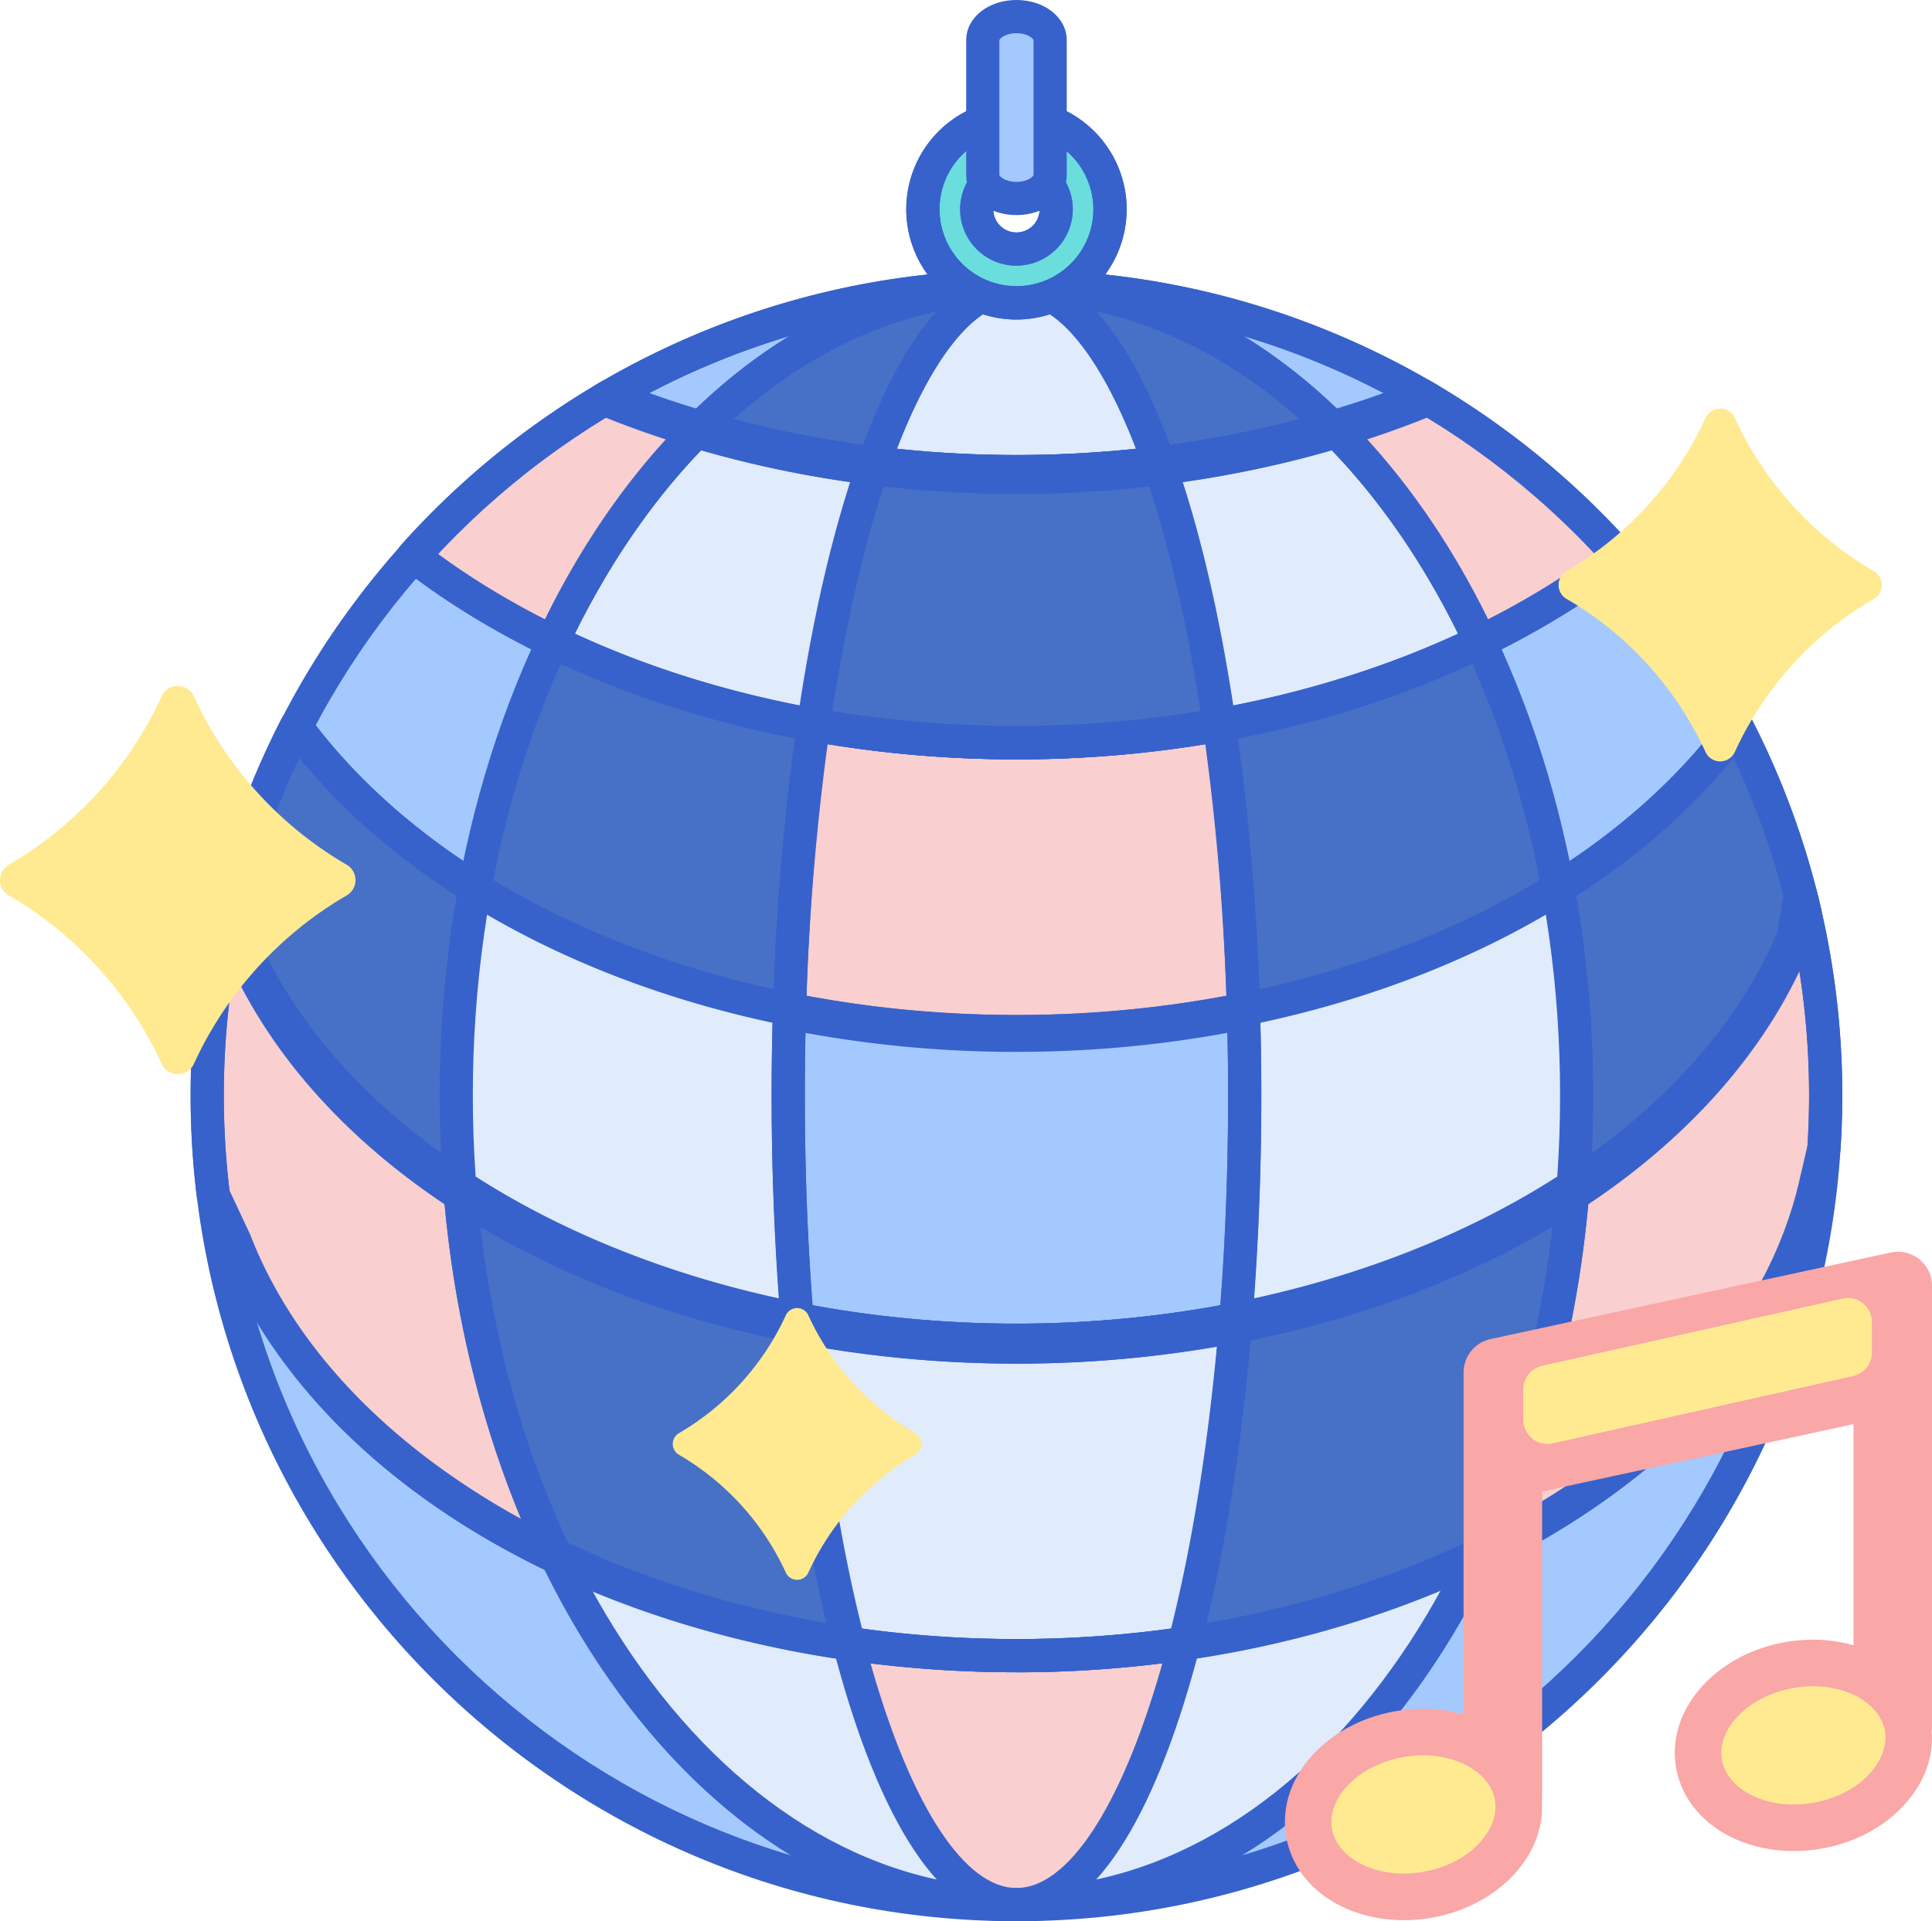 <svg xmlns="http://www.w3.org/2000/svg" width="1080" height="1074.08" viewBox="0 0 1080 1074.08"><g id="Слой_2" data-name="Слой 2"><g id="Disco_ball_469687232"><g id="Disco_ball_469687232-2" data-name="Disco_ball_469687232"><path d="M1020.57 612.43c0 249.84-202.53 452.37-452.36 452.37S115.84 862.27 115.84 612.43 318.37 160.07 568.21 160.07s452.36 202.53 452.36 452.36z" fill="#a4c9ff"/><path d="M1006.45 499.87l-4.08 24.43c-55 130-228.55 225-434.16 225s-379.17-95-434.15-225l-6.53-14.41a454.89 454.89.0 0 0-8.26 158.22l11.94 25.45a247.63 247.63.0 0 0 14.65 31.22l.08.16v0c65.29 117.39 229.72 200.69 422.27 200.69 227.19.0 415.23-115.94 447.47-267v0l3.91-16.77q1-14.6 1-29.45a453.54 453.54.0 0 0-14.12-112.56z" fill="#f9cfcf"/><path d="M881.38 612.43c0 249.84-140.22 452.37-313.17 452.37S255 862.27 255 612.43 395.24 160.07 568.21 160.07 881.38 362.6 881.38 612.43z" fill="#e0ebfc"/><path d="M902.26 307.56c-1.29-1.41-2.54-2.87-3.86-4.26h-.06c1.31 1.4 2.63 2.8 3.92 4.23z" fill="#a4c9ff"/><path d="M238.07 303.33l-.08-.05c-1.3 1.4-2.55 2.85-3.84 4.26 1.29-1.41 2.61-2.81 3.92-4.21z" fill="#a4c9ff"/><path d="M905.29 310.89c-82.83 64.05-203.15 104.36-337.08 104.36S314 374.94 231.13 310.89a452.55 452.55.0 0 0-66.3 96.62c74.74 101.66 227.31 171.3 403.38 171.3s328.61-69.64 403.38-171.3a453.28 453.28.0 0 0-66.3-96.62z" fill="#a4c9ff"/><path d="M568.21 415.25c-96.46.0-185.75-21-259.17-56.6-19.76 42-34.8 89-43.9 139.44 80.2 50.15 186.46 80.7 303.07 80.7s222.86-30.55 303.06-80.7c-9.1-50.49-24.14-97.45-43.89-139.44-73.43 35.63-162.72 56.6-259.17 56.6z" fill="#4671c6"/><path d="M695.8 612.43c0 249.84-57.13 452.37-127.59 452.37S440.62 862.27 440.62 612.43s57.12-452.36 127.59-452.36S695.8 362.6 695.8 612.43z" fill="#f9cfcf"/><path d="M568.21 753.07C783 753.07 962.79 649.46 1009 510.49a449.73 449.73.0 0 0-38.1-104.29c-75 101.25-227.1 170.57-402.72 170.57S240.44 507.46 165.48 406.2a449.27 449.27.0 0 0-38.1 104.29c46.24 139 226 242.58 440.83 242.58z" fill="#4671c6"/><path d="M568.21 415.25c134 0 254.31-40.33 337.13-104.39a453.65 453.65.0 0 0-109.88-89.6c-66.79 26.93-144.39 42.41-227.25 42.41s-160.49-15.48-227.27-42.41a454.08 454.08.0 0 0-109.89 89.6c82.85 64.06 203.19 104.39 337.16 104.39z" fill="#f9cfcf"/><path d="M337.76 223.12c67.5 27.73 146.28 43.66 230.45 43.66s162.94-15.93 230.44-43.66a452.66 452.66.0 0 0-460.89.0z" fill="#a4c9ff"/><path d="M257 663.36c5.9 76.19 24.9 146.64 53.68 206.57 73.09 35.11 161.8 55.68 257.5 55.68s184.4-20.57 257.5-55.68c28.78-59.93 47.77-130.38 53.68-206.57C798.32 716.61 688.8 749.3 568.21 749.3S338.11 716.61 257 663.36z" fill="#4671c6"/><path d="M879.08 667.38c1.5-18 2.3-36.33 2.3-55a643.27 643.27.0 0 0-10.46-116.22c-80.14 50.06-186.25 80.56-302.71 80.56s-222.56-30.5-302.72-80.56A643.27 643.27.0 0 0 255 612.43c0 18.62.8 36.94 2.3 55 81.07 53.1 190.48 85.69 310.88 85.69S798 720.48 879.08 667.38z" fill="#e0ebfc"/><path d="M568.21 263.67c-62.68.0-122.34-8.89-176.58-24.85-32.48 32.09-60.57 72.76-82.68 119.79 73.43 35.63 162.77 56.64 259.26 56.64s185.82-21 259.25-56.64c-22.11-47-50.2-87.7-82.67-119.79-54.25 16-113.91 24.85-176.58 24.85z" fill="#e0ebfc"/><path d="M389.18 241.26c54.9 16.41 115.41 25.52 179 25.52s124.12-9.11 179-25.52c-50.74-51.16-112.44-81.19-179-81.19s-128.28 30-179 81.19z" fill="#4671c6"/><path d="M445.57 737.56c5.54 68.47 15.53 130.25 28.78 181.26a652.12 652.12.0 0 0 187.72.0c13.25-51 23.23-112.81 28.78-181.26a646.44 646.44.0 0 1-245.28.0z" fill="#e0ebfc"/><path d="M690.52 741.4c3.43-40.87 5.28-84.14 5.28-129q0-24.4-.73-48.19a640.61 640.61.0 0 1-126.86 12.53 640.79 640.79.0 0 1-126.87-12.53q-.7 23.76-.72 48.19c0 44.83 1.85 88.1 5.27 129a646.84 646.84.0 0 0 244.63.0z" fill="#a4c9ff"/><path d="M488.68 258.72c-14 39.65-25.63 89.55-33.91 146.51a642.1 642.1.0 0 0 113.44 10 642.29 642.29.0 0 0 113.45-10c-8.3-57-19.9-106.86-33.93-146.51a648.08 648.08.0 0 1-79.52 4.95 648.62 648.62.0 0 1-79.53-4.95z" fill="#4671c6"/><path d="M487.63 261.73a651.34 651.34.0 0 0 80.58 5.07 650.93 650.93.0 0 0 80.57-5.07c-22-63.53-50-101.64-80.57-101.64s-58.62 38.09-80.58 101.64z" fill="#e0ebfc"/><path d="M568.21 415.25a643.53 643.53.0 0 1-113.4-10 1404.11 1404.11.0 0 0-13.54 161 639.86 639.86.0 0 0 126.94 12.52 640 640 0 0 0 126.94-12.52 1408.63 1408.63.0 0 0-13.54-161 643.87 643.87.0 0 1-113.4 10z" fill="#f9cfcf"/><path d="M568.21 1074.08c-254.55.0-461.65-207.08-461.65-461.65s207.1-461.64 461.65-461.64 461.64 207.1 461.64 461.64-207.1 461.65-461.64 461.65zm0-904.73c-244.33.0-443.09 198.78-443.09 443.08s198.76 443.09 443.09 443.09 443.08-198.76 443.08-443.09S812.53 169.35 568.21 169.35z" fill="#3762cc"/><path d="M568.21 1074.08c-177.79.0-322.46-207.08-322.46-461.65S390.42 150.79 568.21 150.79s322.45 207.1 322.45 461.64S746 1074.08 568.21 1074.08zm0-904.73c-167.57.0-303.9 198.78-303.9 443.08s136.33 443.09 303.9 443.09S872.1 856.76 872.1 612.43 735.78 169.35 568.21 169.35z" fill="#3762cc"/><path d="M568.21 1074.08c-85.67.0-136.87-234.72-136.87-461.65s51.2-461.64 136.87-461.64S705.08 385.51 705.08 612.43s-51.2 461.65-136.87 461.65zm0-904.73c-57.13.0-118.31 178-118.31 443.08s61.18 443.09 118.31 443.09 118.31-178 118.31-443.09S625.35 169.35 568.21 169.35z" fill="#3762cc"/><path d="M568.21 762.35c-216 0-400.86-102.36-449.63-248.92a9.32 9.32.0 0 1-.24-5A459.07 459.07.0 0 1 157.24 402 9.26 9.26.0 0 1 173 400.7c76.16 102.88 227.61 166.79 395.26 166.79s319.1-63.91 395.26-166.79a9.11 9.11.0 0 1 8.22-3.74 9.29 9.29.0 0 1 7.49 5 457.22 457.22.0 0 1 38.89 106.43 9.23 9.23.0 0 1-.24 5C969.07 660 784.19 762.35 568.21 762.35zM137 510c22.36 64.68 76.28 123.47 152.09 165.78 78.6 43.84 177.72 68 279.09 68s200.48-24.15 279.08-68C923.1 633.49 977 574.7 999.39 510a439.75 439.75.0 0 0-30.25-86.42c-82.1 100.54-234 162.45-400.93 162.45s-318.84-61.91-401-162.45A439.88 439.88.0 0 0 137 510z" fill="#3762cc"/><path d="M568.21 424.53c-130.49.0-255.45-38.75-342.83-106.33a9.29 9.29.0 0 1-1.23-13.52 462.78 462.78.0 0 1 112.13-91.46 9.29 9.29.0 0 1 8.14-.58c67.72 27.3 145.09 41.75 223.79 41.75S724.27 239.94 792 212.64a9.27 9.27.0 0 1 8.13.58 462.5 462.5.0 0 1 112.15 91.46A9.28 9.28.0 0 1 911 318.2C823.66 385.78 698.7 424.53 568.21 424.53zM244.81 309.61C328.54 371 445.73 406 568.21 406s239.66-35 323.39-96.36a443.57 443.57.0 0 0-96.94-78.06C725.79 258.64 647.6 273 568.21 273s-157.61-14.31-226.47-41.4a443.75 443.75.0 0 0-96.93 78.06z" fill="#3762cc"/><path d="M568.21 276.06c-82.41.0-163.31-15.33-234-44.35A9.26 9.26.0 0 1 333 215.15a461.83 461.83.0 0 1 470.34.0 9.27 9.27.0 0 1-1.2 16.56c-70.66 29-151.55 44.35-234 44.35zM359.39 221.58c64 23.54 135.78 35.92 208.82 35.92S713 245.12 777 221.58a443.56 443.56.0 0 0-417.64.0z" fill="#3762cc"/><path d="M568.21 934.89c-94 0-184.41-19.55-261.51-56.58a9.27 9.27.0 0 1-4.35-4.35c-29.88-62.24-48.77-134.81-54.59-209.89a9.29 9.29.0 0 1 14.36-8.47C345 710.05 453.72 740 568.21 740s223.19-30 306.11-84.42a9.27 9.27.0 0 1 14.33 8.47C882.83 739.14 864 811.72 834.06 874a9.27 9.27.0 0 1-4.35 4.35c-77.1 37-167.51 56.58-261.5 56.58zM317.67 863c74 34.93 160.52 53.36 250.54 53.36S744.79 897.9 818.73 863c25.66-54.36 42.7-116.8 49.69-181.79-83.6 50-189.37 77.4-300.21 77.4S351.6 731.22 268 681.18c7 65 24 127.43 49.68 181.79z" fill="#3762cc"/><path d="M568.21 424.53c-94.64.0-185.7-19.9-263.3-57.58a9.27 9.27.0 0 1-4.35-12.29c22.67-48.23 51.1-89.42 84.54-122.44a9.25 9.25.0 0 1 9.14-2.3c55.15 16.24 113.69 24.47 174 24.47s118.82-8.23 174-24.47a9.25 9.25.0 0 1 9.14 2.3c33.44 33 61.89 74.23 84.55 122.44A9.27 9.27.0 0 1 831.51 367c-77.59 37.68-168.65 57.58-263.3 57.58zm-246.85-70.3C394.62 388.12 479.75 406 568.21 406s173.58-17.87 246.84-51.74c-20.14-40.84-44.64-76.07-73-105C686.81 265 628.32 273 568.21 273s-118.6-8-173.88-23.69c-28.33 28.89-52.83 64.13-73 105z" fill="#3762cc"/><path d="M568.21 276.06c-63 0-124.15-8.71-181.67-25.92a9.26 9.26.0 0 1-3.94-15.42c54.46-54.9 118.64-83.93 185.61-83.93s131.16 29 185.62 83.93a9.26 9.26.0 0 1-3.94 15.42c-57.52 17.21-118.67 25.92-181.68 25.92zM407.27 236.75a619.34 619.34.0 0 0 160.94 20.77 619.23 619.23.0 0 0 160.94-20.77c-48.29-44.15-103.64-67.38-160.94-67.38S455.57 192.6 407.27 236.75z" fill="#3762cc"/><path d="M568.21 934.89A659.45 659.45.0 0 1 473 928a9.26 9.26.0 0 1-7.66-6.84c-13.52-52.06-23.56-115.27-29-182.82a9.27 9.27.0 0 1 11-9.86 639.39 639.39.0 0 0 241.73.0 9.27 9.27.0 0 1 11 9.86c-5.47 67.53-15.51 130.76-29 182.82a9.26 9.26.0 0 1-7.65 6.84 659.35 659.35.0 0 1-95.2 6.91zM481.79 910.5a645.28 645.28.0 0 0 172.83.0c11.71-46.73 20.61-102.22 26-161.6a658.85 658.85.0 0 1-224.73.0c5.35 59.38 14.27 114.87 26 161.6z" fill="#3762cc"/><path d="M568.21 762.35a652 652 0 0 1-124.1-11.85 9.24 9.24.0 0 1-7.46-8.32c-3.52-42-5.31-85.69-5.31-129.75.0-16.06.25-32.35.72-48.46a9.29 9.29.0 0 1 11.13-8.82c81 16.36 169.07 16.36 250.05.0A9.26 9.26.0 0 1 704.35 564c.49 16 .73 32.32.73 48.46.0 44.12-1.78 87.76-5.29 129.75a9.29 9.29.0 0 1-7.49 8.32 651.81 651.81.0 0 1-124.09 11.85zM454.57 733.59a640.4 640.4.0 0 0 227.27.0c3.1-39.29 4.68-80 4.68-121.14.0-12.32-.15-24.72-.44-37a662.24 662.24.0 0 1-235.75.0c-.29 12.36-.43 24.75-.43 37 0 41.07 1.55 81.79 4.67 121.14zm236 7.81h0z" fill="#3762cc"/><path d="M568.21 424.53a652.55 652.55.0 0 1-115.09-10.17 9.26 9.26.0 0 1-7.54-10.47c8.39-57.62 19.94-107.51 34.35-148.27a9.25 9.25.0 0 1 9.89-6.11 645.39 645.39.0 0 0 78.39 4.88 645.23 645.23.0 0 0 78.38-4.88 9.24 9.24.0 0 1 9.89 6.11c14.42 40.74 26 90.61 34.35 148.27a9.26 9.26.0 0 1-7.54 10.47 652.26 652.26.0 0 1-115.08 10.17zM465.28 397.64a641.55 641.55.0 0 0 205.85.0c-7.52-48.87-17.73-93.05-29.74-128.83A660.16 660.16.0 0 1 568.21 273 660.43 660.43.0 0 1 495 268.81c-12 35.8-22.22 80-29.75 128.83z" fill="#3762cc"/><path d="M568.21 276.06a662 662 0 0 1-81.72-5.13 9.23 9.23.0 0 1-6.74-4.31 9.33 9.33.0 0 1-.89-7.94c24.41-70.58 55.31-107.89 89.35-107.89s64.93 37.31 89.36 107.89a9.3 9.3.0 0 1-7.63 12.25 662.43 662.43.0 0 1-81.73 5.13zm-67.88-22.22a631.39 631.39.0 0 0 135.77.0c-20.26-53.86-44.75-84.49-67.89-84.49S520.58 2e2 500.33 253.84z" fill="#3762cc"/><path d="M568.21 588.07a651.18 651.18.0 0 1-128.77-12.7A9.26 9.26.0 0 1 432 566 1415.49 1415.49.0 0 1 445.62 403.9a9.3 9.3.0 0 1 10.82-7.8 639.7 639.7.0 0 0 223.54.0 9.29 9.29.0 0 1 10.81 7.8A1411.7 1411.7.0 0 1 704.43 566a9.28 9.28.0 0 1-7.46 9.35 651.15 651.15.0 0 1-128.76 12.7zM450.79 558.68a643.16 643.16.0 0 0 234.82.0A1400.31 1400.31.0 0 0 673.76 416a658.7 658.7.0 0 1-211.11.0 1399.76 1399.76.0 0 0-11.86 142.69z" fill="#3762cc"/><path d="M568.21 934.89c-191.81.0-360.55-80.44-430.13-205a9.41 9.41.0 0 1-.53-1 258.4 258.4.0 0 1-14.89-31.73L110.86 672a9.4 9.4.0 0 1-.82-2.8 465.07 465.07.0 0 1 8.45-161.45A9.27 9.27.0 0 1 136 506.07l6.52 14.39C197.22 649.84 372.24 740 568.21 740c195.48.0 370.1-89.72 425.2-218.35l3.89-23.32a9.26 9.26.0 0 1 8.75-7.74 9.36 9.36.0 0 1 9.39 7 463.19 463.19.0 0 1 14.41 114.88c0 9.61-.32 19.72-1 30a7.65 7.65.0 0 1-.23 1.51l-3.92 16.78a1.92 1.92.0 0 1-.09.4C1008.19 737 953.26 806.45 869.84 856.72c-83.68 50.4-190.79 78.17-301.63 78.17zM154 720.3a.25.25.0 0 1 .07.12C219.22 837.6 385.65 916.33 568.21 916.33c218.33.0 406.8-111.62 438.39-259.67a7.22 7.22.0 0 1 .2-.74l3.59-15.39c.6-9.66.9-19.09.9-28.1a446.31 446.31.0 0 0-5.89-72.38C975.83 600.76 919.77 655 846.1 693.77c-80.53 42.41-176.62 64.81-277.89 64.81s-197.37-22.4-277.89-64.81C216.65 655 160.59 600.75 131 540a445.58 445.58.0 0 0-2.73 125.47l11.3 24.1c.11.2.18.4.28.6A237.83 237.83.0 0 0 154 720.27v0zm848.4-196h0z" fill="#3762cc"/><path d="M1061 699.81a19.13 19.13.0 0 0-4 .43L833.14 748.63a19.16 19.16.0 0 0-15 18.62V958.41a83.24 83.24.0 0 0-22.65-3.08 89.19 89.19.0 0 0-15.5 1.36c-18.65 3.28-35.23 12.16-46.72 25-12 13.4-17 29.48-14.26 45.28 4.82 27.39 31.89 46.51 65.82 46.51a90.18 90.18.0 0 0 15.5-1.36c18.65-3.28 35.23-12.16 46.72-25 10.69-12 15.84-26.06 14.84-40.18a13.43 13.43.0 0 0 .17-1.54V833.81l174.06-37.62V919.78a83.76 83.76.0 0 0-22.66-3.08 90.36 90.36.0 0 0-15.51 1.35c-18.63 3.3-35.23 12.17-46.71 25-12 13.4-17.05 29.47-14.28 45.26 4.84 27.38 31.92 46.52 65.84 46.52a90.19 90.19.0 0 0 15.5-1.37c18.65-3.28 35.23-12.16 46.7-25 10.84-12.11 16-26.41 14.81-40.71a20.65 20.65.0 0 0 .22-2.14V718.86a19.07 19.07.0 0 0-19-19.05z" fill="#f9a7a7"/><path d="M1002.77 1008.83c-20.75.0-37.68-10.53-40.23-25-1.85-10.49 4.24-19.17 8.05-23.41 7.5-8.37 19.12-14.47 31.86-16.71a62.86 62.86.0 0 1 11-1c20.75.0 37.66 10.53 40.24 25 2.71 15.49-12.66 35.32-39.91 40.12a62.18 62.18.0 0 1-11 1z" fill="#ffea92"/><path d="M568.21 64.7A52.33 52.33.0 1 0 620.53 117 52.32 52.32.0 0 0 568.21 64.7zm0 74.53a22.21 22.21.0 1 1 22.2-22.2 22.22 22.22.0 0 1-22.2 22.2z" fill="#6bdddd"/><path d="M568.21 178.63a61.6 61.6.0 1 1 61.6-61.6 61.67 61.67.0 0 1-61.6 61.6zm0-104.65a43 43 0 1 0 43 43.05 43.1 43.1.0 0 0-43-43zm0 74.53A31.48 31.48.0 1 1 599.69 117a31.51 31.51.0 0 1-31.48 31.48zm0-44.41A12.93 12.93.0 1 0 581.13 117a12.94 12.94.0 0 0-12.92-12.93z" fill="#3762cc"/><path d="M568.21 178.63a61.6 61.6.0 1 1 61.6-61.6 61.67 61.67.0 0 1-61.6 61.6zm0-104.65a43 43 0 1 0 43 43.05 43.1 43.1.0 0 0-43-43zm0 74.53A31.48 31.48.0 1 1 599.69 117a31.51 31.51.0 0 1-31.48 31.48zm0-44.41A12.93 12.93.0 1 0 581.13 117a12.94 12.94.0 0 0-12.92-12.93z" fill="#3762cc"/><path d="M568.21 111c-10.41.0-18.83-5.89-18.83-13.16V22.46c0-7.27 8.42-13.18 18.83-13.18S587 15.19 587 22.46V97.81c0 7.27-8.43 13.16-18.83 13.16z" fill="#a4c9ff"/><path d="M568.21 120.25c-15.77.0-28.11-9.86-28.11-22.44V22.46C540.1 9.86 552.44.0 568.21.0s28.11 9.86 28.11 22.46V97.81c0 12.58-12.34 22.44-28.11 22.44zm0-101.69c-6.36.0-9.55 3.15-9.55 3.9V97.81c0 .75 3.19 3.88 9.55 3.88s9.55-3.13 9.55-3.88V22.46c0-.75-3.19-3.9-9.55-3.9z" fill="#3762cc"/><path d="M90.38 389.26A210.54 210.54.0 0 1 5 483.39a9.94 9.94.0 0 0 0 17.26 210.54 210.54.0 0 1 85.37 94.13 9.89 9.89.0 0 0 18 0 210.36 210.36.0 0 1 85.34-94.13 9.93 9.93.0 0 0 0-17.26 210.36 210.36.0 0 1-85.34-94.13 9.89 9.89.0 0 0-18 0z" fill="#ffea92"/><path d="M439.28 735.31a147.33 147.33.0 0 1-59.74 65.9 7 7 0 0 0 0 12.09 147.28 147.28.0 0 1 59.74 65.88 6.91 6.91.0 0 0 12.57.0 147.28 147.28.0 0 1 59.74-65.88 7 7 0 0 0 0-12.09 147.33 147.33.0 0 1-59.74-65.9 6.92 6.92.0 0 0-12.57.0z" fill="#ffea92"/><path d="M953.44 233.61a191.45 191.45.0 0 1-77.6 85.58 9 9 0 0 0 0 15.7 191.19 191.19.0 0 1 77.58 85.56 9 9 0 0 0 16.33.0 191.27 191.27.0 0 1 77.59-85.56 9 9 0 0 0 0-15.7 191.37 191.37.0 0 1-77.59-85.58 9 9 0 0 0-16.31.0z" fill="#ffea92"/><path d="M865 807.25a13.53 13.53.0 0 1-13.5-13.52v-17a13.44 13.44.0 0 1 10.56-13.19l167.88-37.52a13.42 13.42.0 0 1 16.47 13.19v16.93a13.43 13.43.0 0 1-10.58 13.2L868 806.92a13.82 13.82.0 0 1-3 .33z" fill="#ffea92"/><path d="M784.8 1047.45c-20.75.0-37.66-10.52-40.23-25-1.85-10.48 4.24-19.16 8-23.4 7.51-8.39 19.12-14.48 31.86-16.73a63.06 63.06.0 0 1 11-1c20.75.0 37.68 10.53 40.23 25 1.45 8.26-2.06 17.4-9.67 25.08s-18.26 12.94-30.23 15a62.78 62.78.0 0 1-11 1z" fill="#ffea92"/></g></g></g></svg>